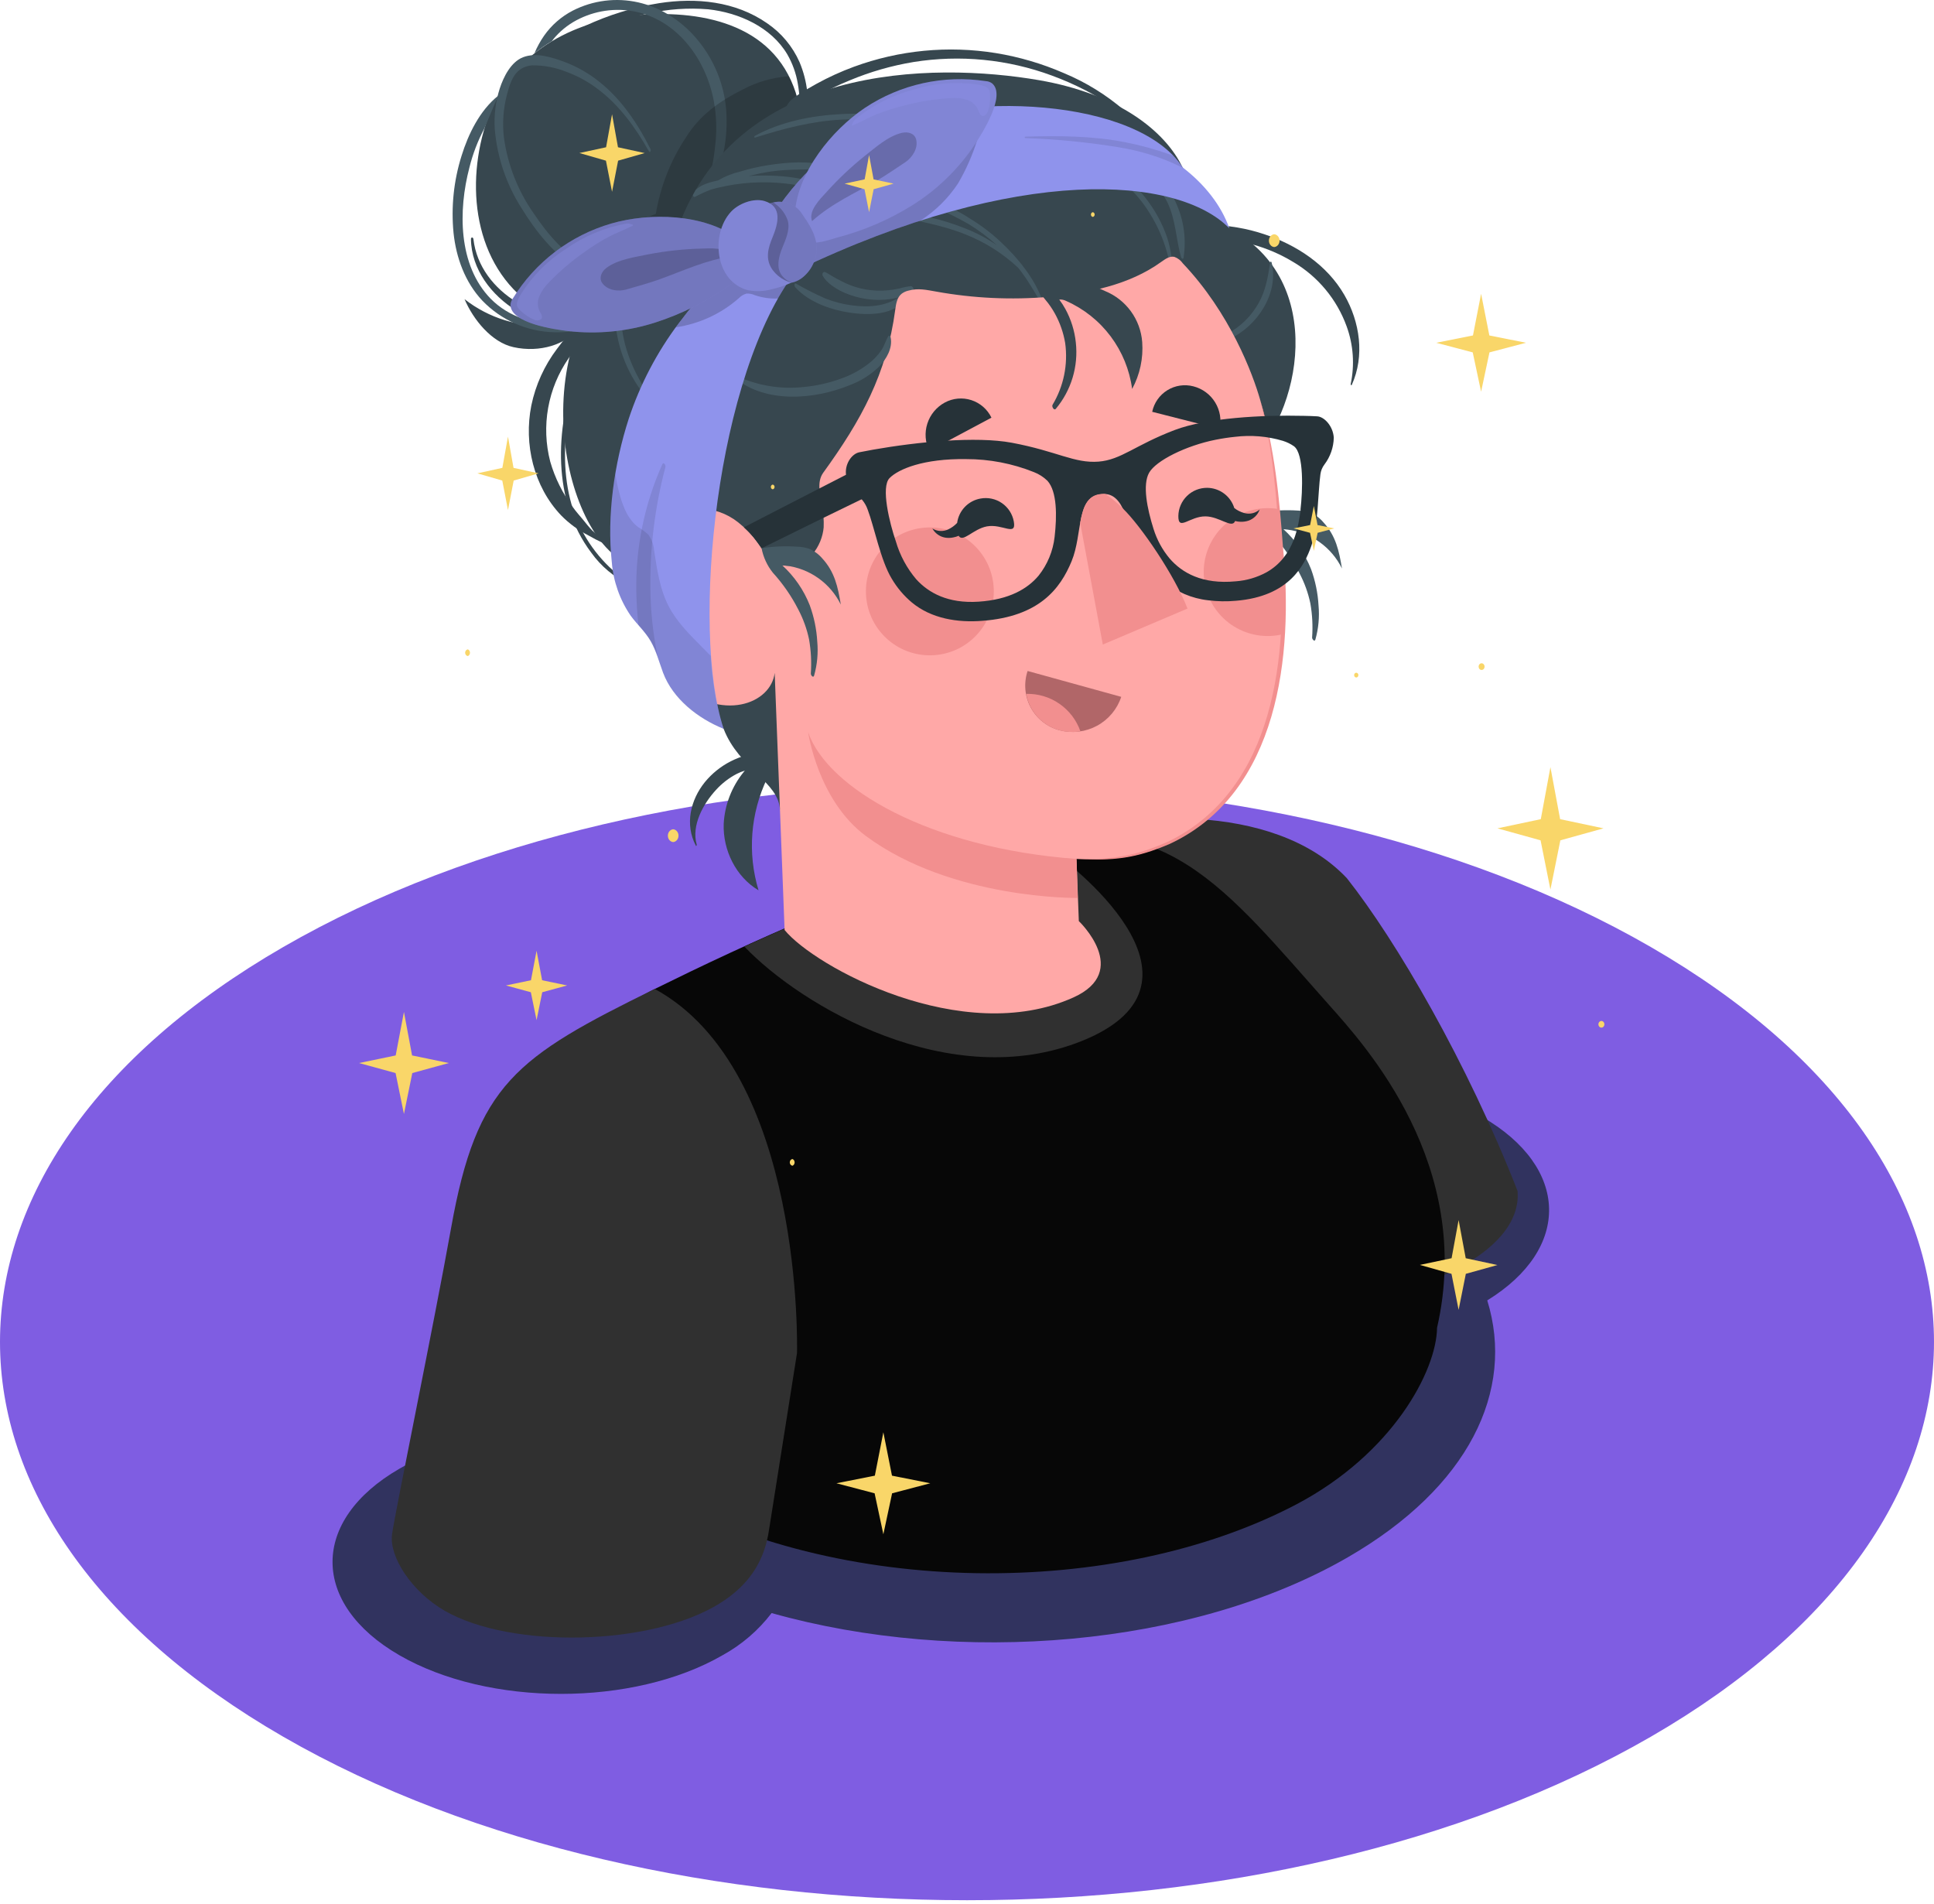 <svg width="446" height="439" viewBox="0 0 446 439" fill="none" xmlns="http://www.w3.org/2000/svg">
<path d="M65.322 218.371C-21.774 268.655 -21.774 350.237 65.322 400.475C152.417 450.712 293.633 450.759 380.692 400.475C467.751 350.19 467.788 268.655 380.692 218.371C293.596 168.087 152.399 168.087 65.322 218.371Z" fill="#7F5DE2"/>
<path d="M341.812 257.548C325.343 248.041 300.685 246.151 280.951 251.868C237.435 239.216 183.011 243.357 146.679 264.335C115.621 282.262 105.847 307.832 117.355 330.563C108.134 331.808 99.327 334.51 92.116 338.669C71.543 350.546 71.543 369.809 92.116 381.686C112.689 393.563 146.043 393.563 166.615 381.686C171.027 379.268 174.884 375.955 177.939 371.958C221.215 384.13 274.865 379.851 310.819 359.094C338.723 342.984 349.438 320.705 342.974 299.856C362.366 287.933 361.979 269.195 341.812 257.548Z" fill="#31335F"/>
<path d="M349.964 274.626C338.382 245.017 321.987 216.901 310.598 202.497C293.502 184.405 258.691 187.319 242.111 193.23L257.852 276.738C257.852 289.86 277.263 300.502 301.193 300.502C325.786 300.28 351.191 289.196 349.964 274.626Z" fill="#303030"/>
<path d="M331.401 306.163C339.986 268.651 314.803 241.061 306.55 231.793C282.574 204.876 268.309 184.764 232.272 195.489C201.224 204.148 172.333 217.519 151.004 228.04C147.68 229.704 144.535 231.703 141.617 234.006C136.462 237.981 133.087 245.81 132.146 251.407C129.149 269.306 127.536 285 126.614 298.288C126.428 299.754 126.329 301.229 126.318 302.705C124.308 320.18 128.587 331.153 150.156 343.611C193.284 368.509 257.474 368.666 298.896 346.922C321.166 335.22 331.272 316.095 331.401 306.163Z" fill="#070707"/>
<path d="M244.334 197.573L239.511 193.746C237.197 194.198 234.808 194.779 232.3 195.526C210.363 201.639 189.532 210.105 171.661 218.266C184.755 232.005 219.086 252.237 249.507 240.028C283.682 226.27 244.334 197.573 244.334 197.573Z" fill="#303030"/>
<path d="M150.986 228.04C118.905 243.809 109.96 249.987 104.04 283.092C100.112 305.048 91.13 348.609 90.411 353.773C89.692 358.937 94.92 367.015 102.537 371.414C117.761 380.202 150.064 379.621 165.924 369.754C173.302 365.189 176.372 359.334 177.34 352.805L183.795 312.019C183.795 312.019 185.63 246.898 150.986 228.04Z" fill="#303030"/>
<path d="M184.431 25.161C184.127 23.381 183.645 21.636 182.993 19.951C177.027 4.413 159.442 2.025 144.798 3.703C130.459 5.354 117.355 13.413 112.422 27.448C107.193 42.331 109.13 61.18 123.109 70.668C136.407 79.696 151.963 75.445 163.942 66.344C171.088 60.903 177.46 54.208 181.296 46.057C184.449 39.575 185.543 32.283 184.431 25.161Z" fill="#37474F"/>
<path d="M166.571 61.005C161.554 63.144 156.427 64.896 150.95 65.025C145.644 65.187 140.384 63.991 135.67 61.549C130.386 58.782 126.393 54.172 123.111 49.257C119.468 44.074 117.107 38.101 116.222 31.828C115.822 28.537 116.041 25.2 116.868 21.989C117.449 19.776 118.131 17.203 120.141 15.894C120.907 15.418 121.778 15.136 122.677 15.073C125.35 15.038 128.003 15.527 130.488 16.512C133.205 17.499 135.753 18.902 138.04 20.67C142.964 24.424 146.616 29.541 149.64 34.871C149.908 35.351 150.184 34.705 150.018 34.383C147.086 28.536 143.324 22.902 138.141 18.808C135.731 16.878 133.029 15.344 130.137 14.261C127.269 13.22 123.682 12.021 120.639 13.192C117.818 14.28 116.121 17.729 115.245 20.412C114.281 23.439 113.894 26.62 114.101 29.79C114.646 36.258 116.757 42.496 120.252 47.966C123.562 53.388 127.721 58.589 133.162 62.019C138.026 65.037 143.596 66.728 149.318 66.925C155.478 67.183 162.357 66.003 167.309 62.12C167.65 61.788 167.078 60.783 166.571 61.005Z" fill="#455A64"/>
<path d="M137.679 72.43C136.299 72.965 134.864 73.345 133.4 73.564C131.945 73.695 130.478 73.636 129.038 73.389C125.557 72.786 122.219 71.534 119.199 69.7C113.915 66.491 109.904 61.401 109.176 55.14C109.111 54.614 108.595 54.66 108.604 55.14C108.724 62.139 113.344 68.105 119.116 71.646C121.529 73.133 124.14 74.272 126.871 75.03C119.768 75.533 112.731 73.377 107.128 68.981C109.139 73.712 113.39 78.949 118.406 80.047C124.548 81.421 130.652 79.327 132.985 75.943C132.985 75.943 132.985 75.888 132.985 75.86C135.085 75.962 137.171 75.463 138.997 74.422C140.021 73.739 138.665 72.116 137.679 72.43Z" fill="#37474F"/>
<path d="M186.166 21.224C185.908 18.854 185.308 16.534 184.386 14.335C182.775 10.694 180.174 7.579 176.88 5.344C169.595 0.291 160.539 -0.603 151.982 0.734C146.086 1.678 140.35 3.441 134.941 5.972C134.692 6.091 134.821 6.755 135.125 6.7C139.957 5.723 144.633 4.1 149.474 3.122C154.008 2.092 158.672 1.763 163.306 2.145C170.369 2.91 177.839 6.23 181.573 12.556C182.767 14.636 183.582 16.913 183.98 19.278C184.205 20.536 184.344 21.809 184.395 23.086C184.395 23.704 184.395 24.313 184.395 24.931C184.395 25.982 184.828 26.858 184.884 27.909C184.884 28.259 185.548 29.034 185.677 28.352C185.806 27.669 186.166 27.098 186.313 26.443C186.404 25.86 186.425 25.269 186.378 24.682C186.368 23.547 186.295 22.386 186.166 21.224Z" fill="#37474F"/>
<path d="M166.985 34.484C166.328 37.809 165.168 41.015 163.545 43.991C163.287 44.517 162.844 43.816 162.964 43.456C163.916 40.294 164.567 37.049 164.91 33.765C165.291 30.701 165.26 27.599 164.818 24.543C163.545 15.47 157.81 6.387 148.883 3.334C148.385 3.159 147.878 3.002 147.371 2.873C142.811 1.744 138 2.233 133.76 4.256C131.598 5.27 129.663 6.709 128.071 8.489C127.794 8.812 127.517 9.134 127.278 9.476C125.867 10.321 124.517 11.264 123.239 12.297C123.841 10.869 124.589 9.506 125.47 8.231C127.179 5.798 129.451 3.814 132.091 2.449C136.761 0.063 142.12 -0.606 147.233 0.559C149.586 1.1 151.841 2.002 153.918 3.233C156.624 4.837 159.022 6.911 161 9.356C164.69 13.86 166.939 19.371 167.455 25.17C167.699 28.282 167.541 31.413 166.985 34.484Z" fill="#455A64"/>
<path d="M114.848 22.1C110.633 25.502 108.005 30.878 106.438 35.932C104.632 41.68 104.004 47.733 104.593 53.729C105.193 59.419 107.249 65.09 111.224 69.313C115.577 73.841 121.543 76.466 127.822 76.616C130.673 76.682 133.517 76.303 136.25 75.491C136.951 75.288 137.652 75.049 138.344 74.781C141.783 73.509 145.426 71.646 147.888 68.852C148.321 68.372 147.519 67.284 146.966 67.635C144.199 69.313 141.58 71.24 138.556 72.531C136.27 73.526 133.86 74.202 131.391 74.541C130.699 74.634 130.007 74.707 129.325 74.735C123.479 75.012 117.337 73.14 113.16 68.889C105.608 61.143 105.672 48.454 108.245 38.652C109.021 35.505 110.186 32.466 111.712 29.606L114.848 22.1Z" fill="#455A64"/>
<path opacity="0.2" d="M184.432 25.161C184.127 23.381 183.645 21.636 182.993 19.951C182.694 19.154 182.349 18.375 181.96 17.618H181.518C178.02 17.915 174.617 18.902 171.503 20.523C165.971 23.289 161.406 26.489 158.151 31.736C154.641 37.042 152.287 43.027 151.244 49.303C145.601 51.654 139.081 54.365 135.116 59.013C131.531 63.117 129.367 68.269 128.947 73.702C140.787 78.313 153.678 74.108 163.988 66.325C164.818 65.698 165.629 65.053 166.432 64.389C168.663 61.862 170.867 59.308 173.108 56.818C174.952 54.725 176.925 52.669 178.853 50.603C179.774 49.146 180.606 47.634 181.342 46.075C184.484 39.583 185.562 32.284 184.432 25.161Z" fill="#070707"/>
<path d="M309.473 131.096C308.79 127.03 308.089 123.608 305.203 120.455C304.393 119.49 303.37 118.726 302.215 118.223C301.28 117.918 300.304 117.753 299.32 117.734C296.616 117.555 293.901 117.675 291.224 118.094C291.617 120.164 292.513 122.105 293.833 123.747C296.156 126.297 298.125 129.147 299.689 132.221C300.837 134.396 301.675 136.721 302.179 139.128C302.641 141.735 302.777 144.39 302.584 147.031C302.584 147.399 303.156 148.091 303.341 147.473C304.061 144.927 304.308 142.27 304.069 139.635C303.909 136.768 303.328 133.941 302.345 131.244C300.951 127.724 298.772 124.57 295.973 122.022L296.849 122.115C299.535 122.44 302.097 123.432 304.302 125.001C306.507 126.569 308.285 128.665 309.473 131.096Z" fill="#455A64"/>
<path d="M179.849 186.692C179.619 180.347 170.407 177.212 166.875 168.055C161.917 163.46 157.536 158.279 153.827 152.628C148.561 144.844 144.301 136.426 141.147 127.574C126.227 114.378 121.635 65.901 155.901 53.904C168.913 14.649 215.112 14.252 239.65 18.494C257.807 21.648 268.688 30.15 272.708 38.615C277.393 44.01 280.593 47.919 283.479 52.659C306.311 64.739 299.985 95.502 287.638 106.807L179.849 186.692Z" fill="#37474F"/>
<path d="M259.281 25.465C255.119 21.87 250.409 18.963 245.329 16.853C240.316 14.671 235.05 13.122 229.653 12.242C218.642 10.466 207.358 11.556 196.89 15.405C193.938 16.493 191.071 17.799 188.314 19.315C186.924 20.071 185.563 20.879 184.229 21.74C183.679 22.092 183.15 22.474 182.643 22.884C182.024 23.412 181.542 24.083 181.241 24.838C181.103 25.124 181.241 25.761 181.674 25.705C184.312 25.087 186.396 23.391 188.71 22.017C191.041 20.706 193.452 19.544 195.931 18.54C200.65 16.566 205.583 15.146 210.629 14.308C221.368 12.581 232.37 13.655 242.572 17.424C245.187 18.382 247.74 19.5 250.217 20.772C253.306 22.358 256.155 24.276 259.078 26.13C259.41 26.305 259.466 25.631 259.281 25.465Z" fill="#37474F"/>
<path d="M310.017 68.004C305.997 61.06 298.998 56.468 291.51 53.996C289.512 53.326 287.465 52.815 285.387 52.466C284.213 52.252 283.027 52.108 281.837 52.032C281.174 51.998 280.51 52.029 279.854 52.124C279.012 52.288 278.207 52.6 277.475 53.047C276.359 53.618 277.936 54.965 278.72 54.891C280.497 54.915 282.271 55.053 284.031 55.306C285.663 55.592 287.296 55.942 288.9 56.385C292.19 57.289 295.337 58.648 298.251 60.424C303.957 63.797 308.31 69.053 310.561 75.288C312.103 79.538 312.422 84.135 311.483 88.558C311.483 88.742 311.631 88.982 311.741 88.733C314.757 82.066 313.613 74.219 310.017 68.004Z" fill="#37474F"/>
<path d="M177.645 175.746C177.715 175.384 177.643 175.008 177.444 174.698C177.245 174.387 176.934 174.165 176.575 174.077C174.003 173.293 170.794 174.39 168.497 175.561C166.21 176.728 164.189 178.354 162.559 180.338C159.212 184.469 157.902 190.113 160.466 195C160.576 195.221 160.705 194.871 160.669 194.751C159.396 190.316 162.19 185.318 165.132 182.127C166.497 180.625 168.117 179.377 169.918 178.439C170.51 178.14 171.127 177.893 171.762 177.701L171.55 177.959C168.766 181.361 167.136 185.558 166.893 189.947C166.672 196.005 169.705 202.211 174.925 205.291C172.341 196.738 173.051 187.527 176.917 179.471C177.527 178.331 177.781 177.033 177.645 175.746Z" fill="#37474F"/>
<path d="M209.006 27.503C207.392 27.153 205.769 26.886 204.137 26.674C200.773 26.252 197.379 26.128 193.994 26.305C187.17 26.655 180.088 28.047 174.048 31.34C173.91 31.413 173.91 31.791 174.103 31.736C180.66 29.67 187.216 27.918 194.114 27.586C197.626 27.41 201.146 27.542 204.635 27.983C206.252 28.186 207.863 28.456 209.467 28.794C211.035 29.126 212.63 29.716 214.225 29.91C214.696 29.965 214.53 29.145 214.225 28.988C212.549 28.293 210.797 27.795 209.006 27.503Z" fill="#455A64"/>
<path d="M183.048 42.58C185.814 42.995 188.405 43.834 191.107 44.425C191.78 44.563 191.541 43.502 191.107 43.346C186.128 40.902 179.903 40.33 174.426 40.505C173.817 40.505 173.199 40.561 172.581 40.607C174.232 40.192 175.892 39.832 177.57 39.574C182.135 38.892 186.644 39.187 191.218 38.919C191.476 38.919 191.43 38.357 191.218 38.302C186.709 37.011 181.757 37.38 177.164 38.08C174.981 38.419 172.824 38.913 170.71 39.556C168.914 39.974 167.191 40.661 165.601 41.594C163.849 41.981 161.756 42.516 160.455 43.77C160.225 44.166 160.004 44.572 159.782 44.978C159.838 45.255 160.013 45.513 160.262 45.402C161.418 44.779 162.613 44.231 163.84 43.761C164.983 43.41 166.163 43.143 167.335 42.903C172.5 41.877 177.805 41.761 183.011 42.562L183.048 42.58Z" fill="#455A64"/>
<path d="M145.785 61.18C146.32 60.073 147.021 59.05 147.629 57.971C146.524 58.692 145.458 59.474 144.439 60.313C143.795 61.736 143.261 63.206 142.843 64.712C141.944 67.896 141.631 71.218 141.921 74.514C142.591 81.512 145.588 88.084 150.433 93.178C150.765 93.528 150.866 92.828 150.7 92.597C146.845 87.322 143.858 81.19 143.323 74.578C143.082 71.541 143.36 68.486 144.144 65.541C144.545 64.037 145.095 62.576 145.785 61.18Z" fill="#455A64"/>
<path d="M210.104 65.984C209.215 66.072 208.338 66.248 207.485 66.51C206.602 66.701 205.709 66.843 204.811 66.934C203.111 67.102 201.396 67.043 199.711 66.759C198.12 66.487 196.571 66.013 195.1 65.348C194.363 65.016 193.662 64.638 192.952 64.26C192.03 63.789 191.237 63.199 190.342 62.766C189.798 62.498 189.512 63.218 189.734 63.614C190.656 65.256 192.648 66.491 194.289 67.303C196.101 68.133 198.023 68.696 199.997 68.972C201.753 69.221 203.535 69.221 205.29 68.972C205.967 68.87 206.637 68.735 207.3 68.566C204.165 70.641 200.283 70.936 196.456 70.41C194.371 70.14 192.326 69.613 190.37 68.843C188.038 67.817 185.763 66.666 183.555 65.394C183.067 65.136 183.196 66.021 183.362 66.205C186.635 69.839 192.03 71.609 196.751 72.199C201.057 72.743 207.356 72.559 209.209 67.93C209.751 67.765 210.232 67.444 210.592 67.008C210.641 66.91 210.667 66.802 210.668 66.693C210.669 66.583 210.645 66.475 210.598 66.377C210.551 66.278 210.482 66.191 210.396 66.123C210.31 66.055 210.21 66.008 210.104 65.984Z" fill="#455A64"/>
<path d="M240.553 69.737C238.755 64.38 234.78 59.511 230.695 55.702C228.542 53.694 226.187 51.915 223.669 50.391C221.193 48.726 218.461 47.48 215.581 46.702C214.927 46.564 215.148 47.569 215.581 47.772C218.232 48.927 220.821 50.22 223.337 51.645C225.68 53.082 227.887 54.73 229.93 56.569C227.722 55.044 225.35 53.773 222.857 52.779C217.474 50.596 211.784 49.264 205.991 48.832C205.549 48.832 205.705 49.598 206.047 49.672C211.579 50.999 217.168 51.866 222.479 53.987C227.05 55.767 231.239 58.406 234.817 61.761C235.14 62.166 235.463 62.572 235.739 62.978C237.408 65.219 238.736 67.635 240.184 70.005C240.433 70.401 240.645 70.014 240.553 69.737Z" fill="#455A64"/>
<path d="M270.596 45.577C269.548 43.733 268.209 42.07 266.631 40.653C264.889 38.936 262.864 37.533 260.646 36.503C260.01 36.255 260.203 37.361 260.461 37.592C261.992 38.975 263.79 40.054 265.303 41.465C266.908 42.936 268.23 44.69 269.203 46.638C271.131 50.603 271.195 55.131 272.366 59.326C272.449 59.631 272.855 59.898 272.938 59.437C273.684 54.685 272.862 49.82 270.596 45.577ZM265.727 47.809C262.847 43.423 258.941 39.805 254.348 37.269C253.426 36.771 253.25 38.099 253.96 38.486C258.371 40.933 262.103 44.438 264.823 48.685C267.665 53.061 269.481 58.023 270.135 63.199C270.135 63.467 270.43 63.365 270.43 63.135C270.434 60.321 270.011 57.523 269.176 54.836C268.329 52.356 267.17 49.995 265.727 47.809Z" fill="#455A64"/>
<path d="M293.252 60.534C293.178 60.248 292.911 60.295 292.874 60.534C292.45 63.771 291.878 67.035 290.237 69.912C288.544 72.93 286.014 75.393 282.952 77.004C282.417 77.28 282.952 78.433 283.487 78.184C289.859 75.298 294.986 67.672 293.252 60.534Z" fill="#455A64"/>
<path d="M145.157 134.462C139.803 130.918 135.606 125.881 133.087 119.975C130.403 113.566 129.905 106.577 130.542 99.688C131.078 94.936 131.987 90.234 133.262 85.626C133.336 85.358 133.031 84.953 132.884 85.34C128.08 98.932 127.277 115.411 136.37 127.463C138.609 130.591 141.608 133.098 145.084 134.748C145.24 134.858 145.259 134.526 145.157 134.462Z" fill="#37474F"/>
<path d="M142.511 126.061C140.349 125.18 138.356 123.932 136.619 122.373C135.826 121.58 135.134 120.658 134.424 119.8C133.714 118.942 132.875 118.029 132.174 117.034C129.78 113.858 127.989 110.27 126.89 106.447C125.84 102.399 125.676 98.172 126.409 94.055C127.143 89.938 128.757 86.028 131.141 82.592C132.446 80.703 133.869 78.898 135.402 77.188C136.978 75.399 138.896 73.656 139.736 71.388C139.948 70.825 139.256 70.023 138.684 70.3C136.542 71.478 134.635 73.041 133.059 74.91C131.418 76.665 129.879 78.513 128.449 80.443C125.533 84.304 123.511 88.764 122.529 93.501C120.758 102.408 123.073 112.192 129.389 118.832C131.217 120.697 133.334 122.254 135.66 123.442C137.822 124.701 140.101 125.748 142.465 126.568C142.686 126.716 142.686 126.153 142.511 126.061Z" fill="#37474F"/>
<path d="M290.653 92.357C294.212 105 294.978 118.177 295.808 131.262C297.965 165.003 287.379 185.474 270.486 193.893C264.492 196.89 259.595 198.504 248.253 198.062L248.788 212.392C248.788 212.392 260.979 223.955 247.515 230.013C221.898 241.549 187.798 222.895 180.937 214.448L178.65 155.155C177.811 162.31 166.469 166.663 155.698 157.423C150.876 142.586 142.788 127.417 152.01 120.427C154.598 118.375 157.804 117.259 161.107 117.259C164.409 117.259 167.615 118.375 170.204 120.427C173.726 123.286 174.123 124.457 176.529 127.693C177.388 128.941 178.642 129.864 180.089 130.312C186.387 131.419 189.605 125.702 189.946 121.607C190.018 119.947 189.891 118.285 189.568 116.655C189.181 114.175 188.268 111.178 189.854 108.992C198.633 96.876 204.479 86.243 206.453 71.415C206.637 70.06 206.868 68.557 207.937 67.727C208.387 67.391 208.902 67.153 209.45 67.026C211.773 66.381 213.645 66.851 215.905 67.238C224.466 68.785 233.194 69.194 241.863 68.455C251.01 67.579 260.361 65.754 267.812 60.377C268.734 59.732 269.72 59.004 270.808 59.225C271.606 59.514 272.295 60.042 272.782 60.737C283.608 72.153 288.873 86.05 290.653 92.357Z" fill="#FFA8A7"/>
<path d="M225.204 146.438C230.766 140.49 230.454 131.159 224.506 125.597C218.558 120.035 209.227 120.347 203.665 126.295C198.103 132.243 198.416 141.574 204.363 147.136C210.311 152.698 219.642 152.386 225.204 146.438Z" fill="#F28F8F"/>
<path d="M277.595 132.415C277.73 136.322 279.41 140.016 282.266 142.686C285.122 145.355 288.921 146.782 292.829 146.653C293.865 146.618 294.894 146.472 295.899 146.219C296.171 141.236 296.14 136.241 295.807 131.262C295.512 126.651 295.226 122.041 294.821 117.375C293.836 117.212 292.839 117.148 291.842 117.181C287.933 117.313 284.237 118.992 281.565 121.849C278.894 124.705 277.466 128.506 277.595 132.415Z" fill="#F28F8F"/>
<path d="M290.652 92.357C293.963 103.377 295.042 114.922 295.881 126.347C298.288 150.987 294.959 182.791 269.784 194.585C261.78 198.016 256.801 198.486 248.252 198.071C256.773 198.172 261.642 197.508 269.517 194.004C294.147 181.943 297.135 150.802 295.106 126.412C294.442 114.977 293.557 103.487 290.652 92.367V92.357Z" fill="#F28F8F"/>
<path d="M248.253 198.062C214.41 195.59 190.804 181.758 186.368 168.848C186.368 168.848 188.572 184.525 199.665 192.759C219.5 207.458 248.539 207.062 248.539 207.062L248.253 198.062Z" fill="#F28F8F"/>
<path d="M258.572 160.687L236.975 154.721C236.515 156.102 236.342 157.563 236.468 159.013C236.593 160.464 237.015 161.873 237.706 163.155C238.397 164.436 239.343 165.562 240.486 166.464C241.63 167.365 242.945 168.023 244.352 168.396C247.258 169.159 250.346 168.786 252.987 167.354C255.628 165.922 257.625 163.539 258.572 160.687Z" fill="#B16668"/>
<path d="M249.156 168.636C247.547 168.902 245.9 168.82 244.325 168.396C242.38 167.87 240.625 166.8 239.267 165.312C237.908 163.824 237.001 161.98 236.652 159.996C239.383 159.928 242.064 160.728 244.311 162.281C246.558 163.833 248.254 166.059 249.156 168.636Z" fill="#F28F8F"/>
<path d="M281.255 98.914L265.708 94.958C265.923 93.936 266.342 92.968 266.942 92.113C267.542 91.258 268.31 90.534 269.198 89.985C270.086 89.435 271.077 89.072 272.109 88.917C273.142 88.763 274.196 88.819 275.206 89.084C277.293 89.617 279.09 90.941 280.219 92.775C281.348 94.609 281.72 96.811 281.255 98.914Z" fill="#263238"/>
<path d="M214.3 103.958L228.639 96.313C228.181 95.359 227.533 94.509 226.735 93.813C225.938 93.117 225.008 92.59 224.001 92.264C222.994 91.938 221.931 91.82 220.877 91.917C219.823 92.014 218.8 92.323 217.869 92.828C215.957 93.868 214.52 95.605 213.855 97.678C213.191 99.751 213.35 101.999 214.3 103.958Z" fill="#263238"/>
<path d="M226.122 114.959C224.743 115.201 223.477 115.876 222.507 116.885C221.537 117.895 220.913 119.187 220.727 120.575C220.139 121.205 219.434 121.715 218.652 122.078C218.075 122.349 217.439 122.472 216.803 122.433C216.166 122.394 215.55 122.196 215.01 121.856C215.311 122.404 215.731 122.877 216.238 123.242C216.745 123.608 217.327 123.856 217.942 123.968C218.576 124.073 219.223 124.057 219.851 123.922C220.274 123.847 220.686 123.72 221.077 123.544C222.046 125.222 224.434 121.949 227.606 121.377C231.202 120.731 234.439 123.811 233.794 120.243C233.637 119.392 233.315 118.58 232.844 117.854C232.374 117.128 231.765 116.501 231.053 116.011C230.34 115.52 229.538 115.174 228.692 114.994C227.846 114.814 226.972 114.802 226.122 114.959Z" fill="#263238"/>
<path d="M278.406 112.487C279.805 112.505 281.163 112.967 282.283 113.805C283.403 114.644 284.228 115.816 284.64 117.153C285.32 117.68 286.097 118.069 286.927 118.297C287.542 118.472 288.191 118.49 288.815 118.348C289.439 118.206 290.017 117.909 290.496 117.485C290.288 118.075 289.952 118.61 289.512 119.054C289.071 119.497 288.538 119.837 287.95 120.049C287.357 120.247 286.732 120.338 286.106 120.316C285.674 120.309 285.243 120.25 284.824 120.141C284.151 121.985 281.256 119.118 278.028 119.071C274.34 119.016 271.693 122.594 271.739 118.961C271.773 117.221 272.493 115.565 273.741 114.353C274.99 113.14 276.666 112.47 278.406 112.487Z" fill="#263238"/>
<path d="M303.72 96C302.752 95.944 301.737 95.907 300.695 95.889C290.939 95.658 278.297 96.359 270.91 99.153C261.689 102.667 258.618 106.014 253.344 106.447C247.7 106.872 243.809 104.059 233.352 102.095C225.052 100.546 211.562 101.892 201.335 103.69C200.238 103.893 199.177 104.087 198.163 104.29C196.411 104.64 194.723 107.056 195.12 109.62C195.516 112.183 197.803 114.129 198.809 115.245C199.376 115.918 199.813 116.69 200.1 117.522C201.612 121.506 203.096 129.252 205.632 133.42C206.865 135.519 208.449 137.391 210.317 138.953C214.78 142.641 220.82 143.609 226.519 143.158C239.641 142.18 244.5 135.781 247.128 129.399C249.757 123.018 248.051 114.396 254.072 113.944C254.446 113.903 254.823 113.903 255.197 113.944C259.808 114.59 260.038 122.585 263.441 128.099C264.764 130.317 266.426 132.314 268.365 134.019C271.265 136.469 274.828 138 278.601 138.418C280.742 138.691 282.907 138.728 285.056 138.529C297.32 137.514 300.852 130.322 302.42 125.831C303.987 121.34 303.932 113.502 304.504 109.334C304.613 108.526 304.931 107.76 305.426 107.111C306.78 105.328 307.536 103.162 307.584 100.924C307.427 98.277 305.389 96.055 303.72 96ZM243.2 123.83C242.828 127.085 241.55 130.172 239.512 132.738C236.976 135.762 232.762 138.27 225.68 138.741C218.598 139.211 214.125 136.693 211.294 133.577C209.137 131.033 207.538 128.064 206.601 124.862C205.153 120.658 203.087 112.312 205.144 110.237C207.2 108.163 212.963 105.719 222.821 105.866C228.159 105.857 233.449 106.871 238.405 108.854C239.583 109.305 240.657 109.992 241.559 110.874C243.781 113.354 243.763 118.961 243.2 123.83ZM299.948 117.541C299.45 120.943 298.611 128.274 292.073 131.963C289.879 133.156 287.455 133.867 284.964 134.047C277.245 134.785 272.561 132.074 269.712 128.763C268.049 126.768 266.795 124.465 266.023 121.985C264.538 117.292 263.432 111.777 264.999 109.002C266.567 106.226 273.474 102.768 280.325 101.403C281.902 101.09 283.387 100.869 284.779 100.73C288.492 100.271 292.259 100.585 295.845 101.652C296.759 101.935 297.624 102.358 298.408 102.906C300.732 104.64 300.419 113.17 299.902 117.541H299.948Z" fill="#263238"/>
<path d="M200.099 114.442L189.956 119.376L175.626 126.43C174.489 124.642 173.118 123.013 171.55 121.589L189.015 112.598L198.974 107.489L200.099 114.442Z" fill="#263238"/>
<path d="M273.851 140.327L254.32 148.626L249.101 120.556C249.737 116.997 250.677 114.101 254.08 113.898C254.362 113.875 254.646 113.875 254.928 113.898C256.363 114.899 257.708 116.022 258.949 117.255C263.135 121.321 270.863 132.636 273.851 140.327Z" fill="#F28F8F"/>
<path d="M245.689 71.259C245.273 70.495 244.798 69.764 244.269 69.073C244.828 69.028 245.388 69.143 245.883 69.405C249.942 71.202 253.47 74.011 256.131 77.564C258.792 81.116 260.496 85.292 261.08 89.692C262.876 86.378 263.683 82.617 263.404 78.857C263.206 76.299 262.301 73.847 260.79 71.774C259.279 69.701 257.221 68.089 254.846 67.118C250.466 65.136 245.809 63.162 241.014 63.614C237.012 63.983 239.723 67.515 241.014 69.046C241.88 70.06 242.64 71.16 243.283 72.328C244.447 74.441 245.245 76.736 245.643 79.115C246.322 84.052 245.294 89.072 242.729 93.344C242.49 93.759 243.061 94.746 243.486 94.266C245.245 92.16 246.561 89.72 247.353 87.093C248.145 84.465 248.398 81.705 248.096 78.977C247.813 76.27 246.995 73.647 245.689 71.259Z" fill="#37474F"/>
<path d="M205.392 77.797C205.392 77.603 205.042 77.216 204.857 77.52C204.184 78.617 203.935 79.881 203.105 80.969C202.473 81.848 201.74 82.65 200.92 83.357C198.877 85.066 196.544 86.394 194.031 87.276C191.254 88.299 188.356 88.956 185.409 89.231C179.814 89.856 174.158 88.847 169.124 86.326C168.94 86.603 169.217 86.963 169.475 87.175C176.686 93.113 187.917 92.136 196.023 88.789C198.528 87.846 200.813 86.399 202.736 84.537C204.405 82.832 205.899 80.259 205.392 77.797Z" fill="#455A64"/>
<path d="M193.901 139.414C193.219 135.347 192.518 131.926 189.632 128.772C188.81 127.808 187.779 127.045 186.616 126.541C185.678 126.235 184.699 126.07 183.712 126.052C181.011 125.872 178.299 125.993 175.625 126.412C176.018 128.481 176.914 130.423 178.234 132.064C180.554 134.617 182.523 137.467 184.09 140.539C185.238 142.714 186.076 145.038 186.579 147.446C187.033 150.054 187.169 152.707 186.985 155.348C186.985 155.717 187.548 156.409 187.741 155.791C188.462 153.245 188.709 150.588 188.47 147.953C188.307 145.086 187.723 142.258 186.736 139.561C185.35 136.041 183.173 132.886 180.374 130.34L181.25 130.432C183.94 130.755 186.508 131.745 188.717 133.314C190.927 134.883 192.709 136.98 193.901 139.414Z" fill="#455A64"/>
<path d="M166.874 168.055C159.248 145.076 165.168 86.124 183.657 62.388C234.9 37.804 271.72 40.552 283.505 52.659C281.597 47.283 277.807 42.516 272.735 38.606C262.407 22.681 222.34 20.477 199.951 30.528C190.056 34.982 183.786 40.109 174.73 54.992C173.679 56.698 171.198 58.266 169.741 59.677C168.109 61.272 166.496 62.895 164.937 64.564C161.944 67.716 159.139 71.042 156.537 74.523C151.509 81.2 147.606 88.654 144.982 96.59C141.662 106.853 139.92 118.887 141.091 129.621C141.435 134.054 142.94 138.318 145.452 141.986C146.937 144.006 148.809 145.675 150.063 147.87C151.317 150.064 152.018 152.683 152.913 155.127C155.218 161.204 161.009 165.676 166.874 168.055Z" fill="#8F93EC"/>
<path opacity="0.2" d="M220.929 42.304C222.814 39.086 224.318 35.661 225.411 32.096C226.356 29.672 227.018 27.147 227.384 24.571C220.057 24.894 212.802 26.159 205.797 28.333C204.958 28.711 204.128 29.108 203.317 29.541C200.255 31.164 197.424 33.23 194.326 34.733C192.73 35.517 191.08 36.162 189.42 36.789C184.597 40.653 180.199 46.075 174.73 55.011C173.679 56.717 171.199 58.284 169.742 59.695C168.109 61.29 166.496 62.913 164.937 64.582C161.945 67.735 159.139 71.06 156.537 74.541C156.315 74.837 156.103 75.141 155.891 75.464C161.252 74.675 166.273 72.357 170.35 68.787C170.837 68.27 171.456 67.894 172.139 67.699C172.798 67.662 173.456 67.786 174.057 68.059C175.782 68.651 177.602 68.914 179.424 68.834C180.684 66.583 182.105 64.425 183.675 62.379C192.91 57.911 202.44 54.078 212.197 50.907C215.675 48.679 218.65 45.749 220.929 42.304Z" fill="#070707"/>
<path opacity="0.1" d="M268.271 36.697C269.83 37.306 271.37 37.997 272.882 38.726L272.734 38.606C272.105 37.656 271.392 36.764 270.604 35.941C270.272 35.821 269.95 35.673 269.618 35.563C266.308 34.395 262.918 33.471 259.474 32.796C251.931 31.312 244.093 31.284 236.421 31.515C236.282 31.515 236.246 31.828 236.421 31.837C243.688 32.089 250.933 32.803 258.109 33.977C261.577 34.549 264.981 35.461 268.271 36.697Z" fill="#070707"/>
<path opacity="0.1" d="M152.737 107.065C148.574 116.364 146.527 126.471 146.743 136.657C146.798 139.146 146.964 141.636 147.232 144.107C148.308 145.268 149.28 146.52 150.137 147.851C150.737 148.899 151.237 150.002 151.63 151.143C151.63 150.931 151.529 150.719 151.492 150.507C150.559 145.77 150.056 140.959 149.989 136.131C149.829 126.537 150.996 116.967 153.456 107.692C153.576 107.287 153.032 106.429 152.737 107.065Z" fill="#070707"/>
<path opacity="0.1" d="M154.176 139.746C152.147 135.817 151.53 131.345 150.847 126.974C150.757 125.643 150.294 124.365 149.51 123.286C148.814 122.635 148.047 122.066 147.223 121.589C144.982 119.947 143.83 117.227 143.055 114.562C142.547 112.827 142.162 111.058 141.902 109.269C140.709 115.988 140.436 122.838 141.091 129.63C141.437 134.06 142.941 138.321 145.453 141.986C146.937 144.006 148.809 145.675 150.063 147.87C151.317 150.064 152.018 152.683 152.913 155.127C155.144 161.204 160.935 165.676 166.8 168.037C165.16 162.573 164.185 156.932 163.895 151.235C163.268 150.581 162.623 149.944 161.987 149.308C159.109 146.394 156.076 143.434 154.176 139.746Z" fill="#070707"/>
<path d="M140.962 51.544C131.516 54.289 123.427 60.448 118.268 68.824C117.963 69.251 117.776 69.75 117.724 70.272C117.724 74.588 128.043 75.971 130.994 76.34C137.768 77.123 144.631 76.45 151.124 74.366C157.073 72.455 162.7 69.657 167.815 66.067C169.659 64.785 172.232 63.485 173.034 61.29C174.076 58.459 172.112 56.514 169.982 54.937C162.319 49.275 149.833 48.971 140.962 51.544Z" fill="#8F93EC"/>
<path opacity="0.2" d="M140.962 51.544C131.516 54.289 123.427 60.448 118.268 68.824C117.963 69.251 117.776 69.75 117.724 70.272C117.724 74.588 128.043 75.971 130.994 76.34C137.768 77.123 144.631 76.45 151.124 74.366C157.073 72.455 162.7 69.657 167.815 66.067C169.659 64.785 172.232 63.485 173.034 61.29C174.076 58.459 172.112 56.514 169.982 54.937C162.319 49.275 149.833 48.971 140.962 51.544Z" fill="#070707"/>
<path opacity="0.2" d="M168.801 59.114C167.566 56.91 163.711 57.27 161.618 57.325C157.594 57.436 153.585 57.871 149.63 58.625C146.449 59.298 142.447 59.787 139.782 61.825C138.749 62.618 138.057 64.057 138.86 65.246C140.095 66.989 142.65 67.303 144.549 66.722C146.984 65.984 149.51 65.338 151.926 64.472C157.588 62.443 162.807 59.916 168.801 59.114Z" fill="#070707"/>
<path opacity="0.3" d="M146.025 51.875C145.561 51.627 145.038 51.512 144.512 51.544C139.467 52.446 134.681 54.449 130.496 57.408C126.342 60.037 122.827 63.559 120.205 67.718C119.716 68.52 118.831 69.876 119.366 70.844C119.577 71.201 119.856 71.514 120.187 71.766C121.063 72.606 122.089 73.276 123.211 73.739C123.462 73.862 123.741 73.914 124.019 73.89C124.297 73.865 124.563 73.766 124.788 73.601C125.074 73.287 125.065 72.743 124.604 72.061C124.279 71.507 124.088 70.886 124.045 70.246C124.001 69.606 124.107 68.965 124.355 68.372C124.857 67.188 125.587 66.113 126.503 65.21C129.067 62.535 131.89 60.123 134.931 58.008C136.651 56.769 138.45 55.644 140.317 54.642C142.161 53.655 144.107 52.991 145.942 52.023" fill="#8F93EC"/>
<path d="M199.48 24.857C207.679 19.424 217.604 17.232 227.329 18.706C227.854 18.736 228.359 18.916 228.786 19.223C232.096 21.989 226.462 30.777 224.839 33.267C221.061 38.941 216.116 43.745 210.334 47.357C205.026 50.657 199.254 53.144 193.21 54.734C191.034 55.324 188.387 56.44 186.183 55.656C183.361 54.623 183.131 51.875 183.315 49.201C183.952 39.685 191.808 29.993 199.48 24.857Z" fill="#8F93EC"/>
<path opacity="0.1" d="M199.48 24.857C207.679 19.424 217.604 17.232 227.329 18.706C227.854 18.736 228.359 18.916 228.786 19.223C232.096 21.989 226.462 30.777 224.839 33.267C221.061 38.941 216.116 43.745 210.334 47.357C205.026 50.657 199.254 53.144 193.21 54.734C191.034 55.324 188.387 56.44 186.183 55.656C183.361 54.623 183.131 51.875 183.315 49.201C183.952 39.685 191.808 29.993 199.48 24.857Z" fill="#070707"/>
<path opacity="0.2" d="M187.271 50.99C186.349 48.63 189.115 45.9 190.536 44.36C193.224 41.362 196.151 38.587 199.287 36.061C201.859 34.06 204.819 31.321 208.093 30.611C209.366 30.334 210.915 30.731 211.274 32.151C211.8 34.217 210.352 36.365 208.72 37.444C206.59 38.827 204.46 40.34 202.265 41.621C197.092 44.59 191.753 46.942 187.271 50.99Z" fill="#070707"/>
<path opacity="0.3" d="M196.457 28.933C196.571 28.42 196.823 27.948 197.185 27.568C201.131 24.298 205.75 21.94 210.713 20.661C215.405 19.188 220.366 18.779 225.236 19.462C226.159 19.619 227.763 19.822 228.16 20.846C228.284 21.232 228.331 21.64 228.298 22.044C228.374 23.257 228.223 24.473 227.855 25.631C227.569 26.332 227.136 26.71 226.73 26.738C226.325 26.766 225.891 26.397 225.67 25.604C225.456 24.996 225.105 24.446 224.642 23.998C224.179 23.55 223.619 23.216 223.005 23.022C221.777 22.641 220.486 22.506 219.206 22.625C215.509 22.847 211.845 23.443 208.269 24.405C206.215 24.922 204.195 25.565 202.22 26.332C200.283 27.088 198.531 28.177 196.576 28.942" fill="#8F93EC"/>
<path d="M176.271 47.486C177.314 46.878 178.494 46.542 179.701 46.509C180.748 46.519 181.777 46.775 182.707 47.255C183.652 47.735 184.444 48.47 184.994 49.376C186.368 51.359 187.76 53.434 188.203 55.831C188.456 57.37 188.29 58.948 187.72 60.399C187.15 61.85 186.199 63.12 184.966 64.075C184.447 64.471 183.868 64.782 183.251 64.997C182.436 65.273 181.57 65.365 180.715 65.265C177.663 64.767 175.431 62.323 173.559 59.861C171.872 57.648 170.516 54.743 171.503 52.134C172.175 50.56 173.332 49.242 174.804 48.371C175.293 48.048 175.773 47.753 176.271 47.486Z" fill="#8F93EC"/>
<path opacity="0.2" d="M176.271 47.486C177.314 46.878 178.494 46.542 179.701 46.509C180.748 46.519 181.777 46.775 182.707 47.255C183.652 47.735 184.444 48.47 184.994 49.376C186.368 51.359 187.76 53.434 188.203 55.831C188.456 57.37 188.29 58.948 187.72 60.399C187.15 61.85 186.199 63.12 184.966 64.075C184.447 64.471 183.868 64.782 183.251 64.997C182.436 65.273 181.57 65.365 180.715 65.265C177.663 64.767 175.431 62.323 173.559 59.861C171.872 57.648 170.516 54.743 171.503 52.134C172.175 50.56 173.332 49.242 174.804 48.371C175.293 48.048 175.773 47.753 176.271 47.486Z" fill="#070707"/>
<path opacity="0.2" d="M181.693 50.944C181.173 49.371 180.169 48.002 178.825 47.034L178.364 46.684C177.634 46.857 176.93 47.127 176.271 47.486C175.773 47.754 175.293 48.058 174.804 48.408C173.332 49.279 172.175 50.597 171.503 52.17C170.516 54.78 171.872 57.703 173.559 59.898C175.404 62.36 177.663 64.804 180.715 65.302C181.355 65.387 182.006 65.352 182.633 65.2C181.628 64.838 180.758 64.175 180.143 63.301C178.991 61.502 179.599 59.133 180.402 57.15C181.204 55.167 182.2 53.019 181.693 50.944Z" fill="#070707"/>
<path d="M172.638 66.943C174.401 67.266 176.215 67.181 177.94 66.694C179.5 66.356 181.018 65.849 182.468 65.182C180.753 64.716 179.244 63.69 178.18 62.268C176.391 59.778 177.091 57.242 178.18 54.651C179.424 51.59 180.522 47.615 176.289 46.352C173.735 45.614 170.314 46.942 168.562 48.842C163.757 54.07 164.928 65.117 172.638 66.943Z" fill="#8F93EC"/>
<path opacity="0.1" d="M172.638 66.943C174.401 67.266 176.215 67.181 177.94 66.694C179.5 66.356 181.018 65.849 182.468 65.182C180.753 64.716 179.244 63.69 178.18 62.268C176.391 59.778 177.091 57.242 178.18 54.651C179.424 51.59 180.522 47.615 176.289 46.352C173.735 45.614 170.314 46.942 168.562 48.842C163.757 54.07 164.928 65.117 172.638 66.943Z" fill="#070707"/>
<path d="M133.612 35.285L139.767 33.956L141.145 26.346L142.511 33.956L148.667 35.297L142.543 37.048L141.145 44.224L139.735 37.048L133.612 35.285Z" fill="#F9D669"/>
<path d="M116.675 227.234L122.446 226.034L123.737 219.236L125.018 226.034L130.789 227.234L125.048 228.8L123.737 235.232L122.416 228.8L116.675 227.234Z" fill="#F9D669"/>
<path d="M345.321 191.008L355.323 188.891L357.544 176.895L359.782 188.891L369.785 191.008L359.834 193.772L357.544 205.122L355.272 193.772L345.321 191.008Z" fill="#F9D669"/>
<path d="M82.802 245.126L91.249 243.373L93.152 233.35L95.029 243.373L103.502 245.126L95.081 247.435L93.152 256.873L91.223 247.435L82.802 245.126Z" fill="#F9D669"/>
<path d="M110.088 109.148L115.848 107.884L117.145 100.679L118.425 107.884L124.202 109.148L118.461 110.812L117.145 117.616L115.83 110.812L110.088 109.148Z" fill="#F9D669"/>
<path d="M194.772 42.342L199.394 41.359L200.418 35.755L201.456 41.359L206.063 42.342L201.47 43.636L200.418 48.928L199.365 43.636L194.772 42.342Z" fill="#F9D669"/>
<path d="M327.443 291.675L334.751 290.132L336.37 281.338L338.012 290.132L345.321 291.701L338.035 293.732L336.37 302.038L334.729 293.732L327.443 291.675Z" fill="#F9D669"/>
<path d="M298.274 121.844L302.121 121.072L302.985 116.675L303.837 121.072L307.684 121.844L303.861 122.86L302.985 127.025L302.109 122.86L298.274 121.844Z" fill="#F9D669"/>
<path d="M331.207 79.038L339.68 77.353L341.557 67.747L343.46 77.353L351.907 79.038L343.486 81.257L341.557 90.329L339.627 81.257L331.207 79.038Z" fill="#F9D669"/>
<path d="M192.89 342.027L201.748 340.272L203.711 330.266L205.7 340.272L214.531 342.027L205.728 344.339L203.711 353.789L201.694 344.339L192.89 342.027Z" fill="#F9D669"/>
<path d="M369.299 236.962C369.482 236.962 369.657 236.881 369.786 236.737C369.915 236.592 369.988 236.397 369.988 236.192C369.988 235.988 369.915 235.792 369.786 235.648C369.657 235.504 369.482 235.422 369.299 235.422C369.117 235.422 368.942 235.504 368.813 235.648C368.684 235.792 368.611 235.988 368.611 236.192C368.611 236.397 368.684 236.592 368.813 236.737C368.942 236.881 369.117 236.962 369.299 236.962Z" fill="#F9D669"/>
<path d="M182.755 268.807C182.898 268.751 183.023 268.646 183.111 268.508C183.2 268.369 183.247 268.203 183.247 268.033C183.247 267.862 183.2 267.696 183.111 267.557C183.023 267.419 182.898 267.314 182.755 267.259C182.583 267.278 182.425 267.368 182.309 267.511C182.194 267.654 182.13 267.84 182.13 268.033C182.13 268.225 182.194 268.411 182.309 268.554C182.425 268.697 182.583 268.787 182.755 268.807Z" fill="#F9D669"/>
<path d="M107.89 151.283C108.034 151.227 108.158 151.123 108.247 150.984C108.335 150.845 108.383 150.679 108.383 150.509C108.383 150.339 108.335 150.173 108.247 150.034C108.158 149.895 108.034 149.791 107.89 149.735C107.719 149.755 107.56 149.845 107.445 149.988C107.329 150.131 107.266 150.317 107.266 150.509C107.266 150.702 107.329 150.887 107.445 151.03C107.56 151.173 107.719 151.263 107.89 151.283Z" fill="#F9D669"/>
<path d="M341.671 154.485C341.853 154.485 342.028 154.404 342.157 154.26C342.286 154.116 342.359 153.92 342.359 153.716C342.359 153.511 342.286 153.316 342.157 153.171C342.028 153.027 341.853 152.946 341.671 152.946C341.488 152.946 341.313 153.027 341.184 153.171C341.055 153.316 340.982 153.511 340.982 153.716C340.982 153.92 341.055 154.116 341.184 154.26C341.313 154.404 341.488 154.485 341.671 154.485Z" fill="#F9D669"/>
<path d="M312.767 156.222C312.897 156.222 313.022 156.164 313.114 156.061C313.206 155.958 313.257 155.819 313.257 155.673C313.257 155.527 313.206 155.388 313.114 155.285C313.022 155.182 312.897 155.124 312.767 155.124C312.637 155.124 312.512 155.182 312.42 155.285C312.328 155.388 312.276 155.527 312.276 155.673C312.276 155.819 312.328 155.958 312.42 156.061C312.512 156.164 312.637 156.222 312.767 156.222Z" fill="#F9D669"/>
<path d="M252.01 50.018C252.129 50.001 252.239 49.937 252.318 49.837C252.397 49.736 252.441 49.607 252.441 49.473C252.441 49.339 252.397 49.21 252.318 49.109C252.239 49.009 252.129 48.945 252.01 48.928C251.891 48.945 251.782 49.009 251.703 49.109C251.623 49.21 251.58 49.339 251.58 49.473C251.58 49.607 251.623 49.736 251.703 49.837C251.782 49.937 251.891 50.001 252.01 50.018Z" fill="#F9D669"/>
<path d="M178.193 112.829C178.312 112.813 178.422 112.749 178.501 112.648C178.58 112.548 178.624 112.419 178.624 112.285C178.624 112.151 178.58 112.021 178.501 111.921C178.422 111.821 178.312 111.756 178.193 111.74C178.075 111.756 177.965 111.821 177.886 111.921C177.806 112.021 177.763 112.151 177.763 112.285C177.763 112.419 177.806 112.548 177.886 112.648C177.965 112.749 178.075 112.813 178.193 112.829Z" fill="#F9D669"/>
<path d="M293.85 56.971C294.183 56.943 294.495 56.776 294.722 56.501C294.95 56.227 295.076 55.867 295.076 55.493C295.076 55.119 294.95 54.758 294.722 54.484C294.495 54.21 294.183 54.042 293.85 54.014C293.516 54.042 293.204 54.21 292.977 54.484C292.749 54.758 292.623 55.119 292.623 55.493C292.623 55.867 292.749 56.227 292.977 56.501C293.204 56.776 293.516 56.943 293.85 56.971Z" fill="#F9D669"/>
<path d="M155.242 194.176C155.576 194.148 155.888 193.98 156.115 193.706C156.343 193.432 156.469 193.072 156.469 192.698C156.469 192.324 156.343 191.963 156.115 191.689C155.888 191.415 155.576 191.247 155.242 191.219C154.909 191.247 154.597 191.415 154.37 191.689C154.142 191.963 154.016 192.324 154.016 192.698C154.016 193.072 154.142 193.432 154.37 193.706C154.597 193.98 154.909 194.148 155.242 194.176Z" fill="#F9D669"/>
</svg>

